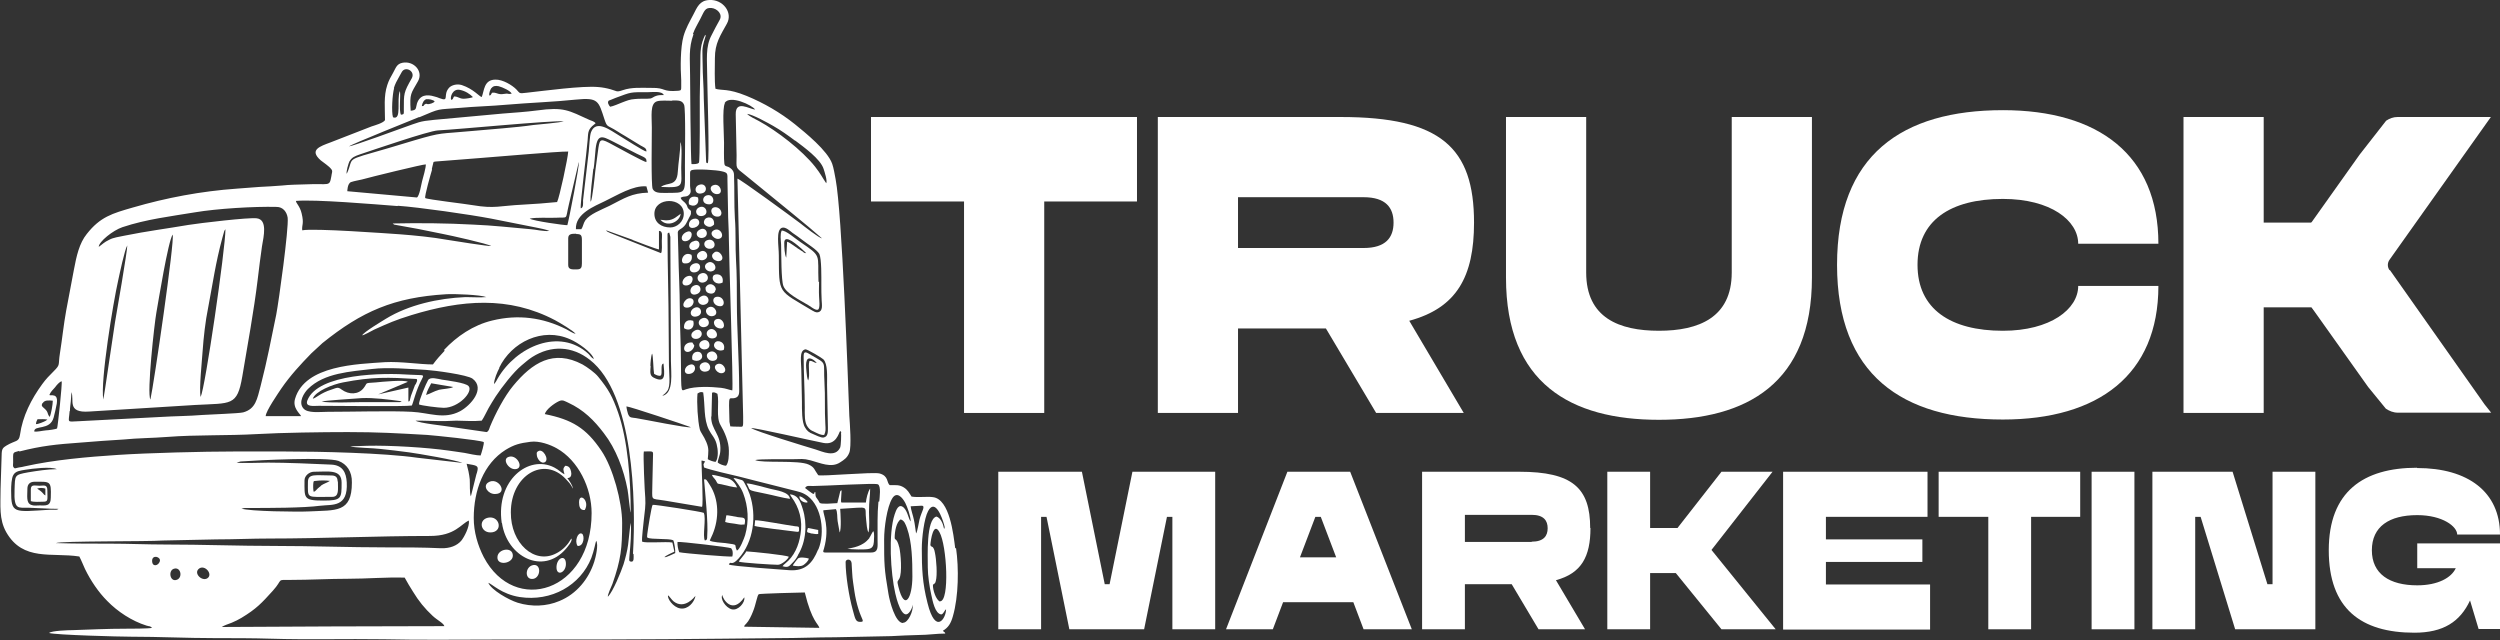 <?xml version="1.0" encoding="UTF-8"?>
<svg id="Layer_1" data-name="Layer 1" xmlns="http://www.w3.org/2000/svg" viewBox="0 0 87.6 22.43">
  <rect x="0" y="0" width="87.6" height="22.43" fill="#333333" stroke="none"/>
  <defs>
    <style>
      .cls-1 {
        fill: #fff;
      }
    </style>
  </defs>
  <g>
    <path class="cls-1" d="M33.47,19.21c-.06-.47-.19-1.72-.78-1.79-.2-.03-.51.02-.75-.02-.09-.14-.13-.23-.27-.32-.16-.1-.28-.08-.49-.08-.12-.08-.03-.32-.36-.41-.22-.06-2.06.11-2.15.06-.14-.19-.12-.27-.33-.37-.35-.17-1.65-.04-1.88-.16.14-.04,1.11-.03,1.33-.03.27,0,.35-.03.61.04.34.09.73.28,1.04.07.14-.09.25-.16.32-.34.08-.2.02-1.02,0-1.29-.05-1.33-.25-7.07-.48-8.29-.03-.16-.07-.4-.12-.54-.16-.46-.94-1.09-1.31-1.39-.5-.4-1.08-.74-1.69-.99-.66-.27-.87-.18-1.09-.25-.04-.26-.02-.8-.02-1.07,0-.53.19-.79.42-1.21.22-.39-.14-.86-.62-.83-.34.02-.42.25-.56.52-.12.23-.26.47-.34.75-.11.39-.11,1.1-.08,1.54,0,.09,0,.15,0,.23,0,.11,0,.13-.1.14-.59.05-.42-.11-.94-.1-.36,0-.69-.03-1.01.08-.23.08-.2.03-.42-.03-.14-.04-.3-.07-.44-.08-.56-.05-1.87.13-2.51.2-.27.03-.22.03-.36-.12-.14-.14-.47-.35-.74-.34-.4.01-.38.39-.47.61-.08-.01-.28-.28-.7-.42-.17-.05-.35,0-.44.09-.24.26.03.51-.34.37-.07-.03-.1-.04-.18-.06-.26-.08-.51-.06-.61.25-.05.17,0,.23-.22.25-.04-.62.01-.59.26-1.04.19-.35-.16-.72-.55-.64-.2.04-.23.18-.32.34-.08.14-.16.28-.21.44-.13.39-.08.8-.08,1.23-.06.1-.35.18-.47.22l-1.44.56c-.37.14-.76.26-.34.63.11.09.29.2.37.31.06.07.01.14,0,.25-.07.38-.06.24-.91.28-.27.01-.55.01-.81.04-.27.02-.54.04-.8.05-.26.02-.52.04-.79.06-1.26.09-2.47.32-3.64.66-.73.21-1.15.33-1.62.93-.26.32-.36.77-.45,1.25-.09.48-.18.94-.27,1.43-.09.49-.14,1-.22,1.5-.07.43.03.38-.22.63-.15.15-.27.27-.4.45-.38.52-.69,1.12-.78,1.78-.04.26-.15.18-.47.37-.11.07-.16.1-.17.27l-.04,1.25c0,.59-.06,1.06.2,1.52.59,1.03,1.6.7,2.56.85.07.13.13.29.2.44.2.41.47.81.78,1.12.36.37.86.7,1.37.86.12.04.11,0,.2.08-.11.03-.77.03-.93.03-.63,0-1.23.03-1.85.05-.15,0-.75.02-.83.1.23.07,2.48.13,2.87.13.98,0,1.96.05,2.94.05.64,0,1.31,0,1.96.02,1.31.04,2.64,0,3.96.02,1.3.03,2.64.01,3.96.01,2.65,0,5.28,0,7.92-.03.66,0,1.32-.02,1.98-.02.65,0,1.3-.03,1.96-.03l1.96-.04c.31-.02.65-.03.96-.04.32,0,.63-.05.93-.05,0-.06-.05-.04-.08-.1.19-.11.28-.26.35-.51.2-.69.21-1.69.11-2.38ZM29.45,15.11l.02.03s0,.02,0,.02c-.02-.11.03.06,0,0,0,0,0,0,0,.01.01.06,0,.43-.03.51-.17.37-.63.14-.86.07-.37-.11-2.11-.64-2.26-.75.12-.02,2.11.44,2.53.52.46.09.54-.36.59-.42ZM28.79,10.51c.01.18.05.39-.12.43-.09.02-.15-.03-.21-.06-1.21-.73-1.16-.55-1.17-1.93,0-.33-.11-.89.11-.97.13-.04.29.12.37.18.11.08.21.14.32.23.2.16.53.35.62.51.08.17.07.82.07,1.07,0,.18,0,.35.01.53ZM28.98,13.49l.03,1.49c0,.15.01.32-.15.35-.09.02-.29-.09-.37-.12-.14-.05-.22-.12-.28-.23-.12-.18-.11-.65-.11-.9,0-.34-.02-.67-.02-1,0-.41-.09-.79.14-.84.06-.01.58.3.63.35.16.16.13.61.13.89ZM27.87,4.93c.29.22.88.64.99.99.03.09.14.43.09.5-.15-.22-.18-.31-.39-.58-.46-.58-1.33-1.25-1.97-1.6-.11-.06-.35-.17-.41-.25.2.02.75.33.91.42.28.16.53.34.77.52ZM25.39,3.61c.18-.3.98.08,1.07.23-.21-.02-.69-.35-.68.17l.03,1.43c0,.5-.06.4.3.69.18.15.36.29.54.44.58.48,1.67,1.35,2.15,1.78-.09,0-.65-.44-.75-.52-.33-.25-2.12-1.56-2.21-1.57l.2,8.33c0,.43.02.36-.19.36-.08,0-.18,0-.26-.01l-.03-.16c-.03-1.07-.03-.76.21-.84.16-.05.13-.23.13-.37,0-.89-.08-2.05-.08-2.96,0-.49,0-1.01-.03-1.49-.03-.49,0-.99-.04-1.47-.03-.5-.01-1-.03-1.51,0-.13-.06-.2-.13-.25-.11-.09-.2-.03-.21-.17-.02-.16-.01-.55-.01-.72,0-.29-.07-1.21.03-1.38ZM24.93,14.6l.02-.84c.07-.03.12,0,.19.04.07.33-.06.82.11,1.1.13.22.29.57.29.89,0,.15,0,.42-.1.53-.08,0-.23-.06-.29-.11,0-.11.08-.24.09-.41.04-.59-.33-.73-.32-1.21ZM24.75,15.49c-.09-.22-.2-.33-.23-.45-.07-.29-.11-.93-.08-1.25.07-.04.1-.07.2-.04.07.46.01.93.2,1.31.09.18.21.27.27.5.05.19.07.47-.03.62-.06.01-.22-.05-.28-.09.02-.26.05-.36-.05-.6ZM24.28,1.19c.07-.2.17-.35.26-.53.14-.27.16-.4.39-.38.2.02.41.22.28.43-.1.17-.18.34-.27.51-.23.42-.16.88-.16,1.41,0,.37.09,2.97.02,3.09-.07-.02-.05-.01-.06-.11l-.08-2.17c0-.4-.04-.8-.04-1.19,0-.46-.05-.49.09-.94.01-.04.03-.06,0-.09-.17.35-.17.56-.17,1.02,0,.38-.02.78-.02,1.15,0,.26.01,2.25-.03,2.31-.05.06-.18.05-.26.05-.03-.15-.05-2.92-.05-3.13,0-.55-.06-.92.12-1.42ZM24.16,6.81c.08-.1.02-.18.02-.3,0-.12,0-.28,0-.4,0-.1,0-.12.06-.15.16-.05.89,0,1.04.04.23.05.21.08.21.31,0,.36.02.69.02,1.04,0,.35.03.69.03,1.04,0,.53.16,5.15.12,5.29-.12-.02-.22-.07-.39-.09-.35-.04-.91-.06-1.23.05-.18.06-.17.18-.18-.95,0-.65-.04-1.25-.04-1.89,0-.63-.04-1.29-.05-1.91l-.02-.75c.01-.13.2-.09.33-.38.12-.26.14-.2.13-.37-.17-.14-.09-.12-.17-.24-.06-.09-.16-.12-.19-.22.12-.08.21,0,.31-.12ZM15.58,12.29c-.15.16-.27.29-.41.48-.46,0-1.13-.11-1.68-.08-.96.07-2.8.1-3.15,1.28-.1.33.18.53.21.61h-.03s-.01,0-.02,0c0,0-.01,0-.02,0,0,0-.05,0-.07,0h-1.1c0-.17.45-.82.55-.97.31-.45.67-.84,1.05-1.23l.39-.36c1.38-1.11,2.5-1.6,4.33-1.71.28-.02,1.22.02,1.41.1-.24.02-.48,0-.73,0-.95.04-1.99.27-2.79.76-.11.07-.77.46-.83.58.08-.01.32-.15.42-.2.51-.23.73-.33,1.31-.51,1.74-.53,3.4-.68,5.03.18.15.08.66.38.72.48-.11-.03-.21-.1-.32-.16-.83-.42-1.7-.53-2.6-.31-.67.16-1.25.56-1.69,1.03ZM16.12,14.41c-.57.3-1.08.05-1.69.02-.73-.04-2.09,0-2.94,0-.29,0-.71.06-.86-.12-.19-.22.03-.55.16-.68.57-.57,1.51-.61,2.24-.7.58-.07,1.31,0,1.89.03.31.02,1.45.17,1.64.31.46.35-.07.94-.44,1.14ZM15.13,5.93c.01-.06.03-.12.04-.17.03-.11,0-.08.09-.1l1.53-.12c.44-.03,2.8-.24,3.12-.23-.01.23-.31,1.62-.39,1.77-.39.04-.81.07-1.19.09-.83.04-.99.15-1.76.02-.21-.04-1.6-.2-1.67-.25-.03-.07.19-.83.24-1ZM14.79,6.35c-.03.12-.09.51-.18.57l-2.44-.22s0-.27.13-.32c.12-.04.25-.06.38-.09.32-.09,2.16-.54,2.24-.53.01.1-.1.48-.13.59ZM19.47,7.63c.46-.03.33.1.46-.45l.35-1.5c.04.06-.35,2.05-.4,2.21-.07.01-1.22-.15-1.32-.23.25-.05.64-.02.91-.03ZM20.19,8.2c.17,0,.2.04.2.22v.81c0,.15-.03.21-.18.21-.14,0-.3.02-.3-.15v-.94c0-.16.13-.16.28-.16ZM17.49,12.89c.43-.9,1.52-1.44,2.49-1,.26.11.76.45.83.69-.1-.05-.12-.11-.19-.18-1.01-.93-2.53-.26-3.18.86-.05.09-.06.12-.13.2,0-.17.12-.44.19-.57ZM20.51,7.72c-.07.1-.08.23-.14.31h-.19c-.03-.55.67-.81,1.01-.98.44-.21.99-.56,1.46-.52l.06.22c-.58.02-.82.19-1.35.46-.31.15-.69.29-.85.51ZM20.8,5.92c.03-.19.04-.4.06-.59.05-.68.24-.56.62-.37l.84.43c.26.13.35.13.33.29-.08,0-.98-.5-1.17-.6-.42-.23-.46-.23-.51.09l-.11.82c-.02.19-.1.98-.16,1.08-.04-.08.07-.99.09-1.16ZM22.17,8.41c.15.06.83.32.92.33v-.65c.15,0,.1.2.1.35,0,.08.02.4-.03.43l-1.64-.65c-.06-.03-.27-.09-.28-.15l.92.33ZM22.79,12.83c0-.09.02-.37.06-.44.04.08.04.56.07.71.05.03.16.09.23.06.08-.06-.03-.41.1-.42.03.35.1.72-.35.49-.15-.08-.11-.22-.1-.41ZM23.3,13.79s.06-.06.08-.09c.13-.17.06-.63.06-.89,0-.45-.01-.83-.01-1.28,0-1.09-.04-2.17-.04-3.28,0-.09,0-.08.06-.1t.04.15c0,.06,0,.13,0,.19l.02,4.17c0,.4.11,1.12-.3,1.21.04-.05.04-.03.09-.08ZM23.49,7.97c-.32,0-.56-.17-.56-.48,0-.59,1.03-.6,1.03,0,0,.29-.25.48-.47.48ZM23.56,3.52c.21,0,.34-.01.41.15.06.12.03,1.86.03,2.14,0,1.02.08.94-.7.95-.2,0-.36,0-.43-.14-.06-.12-.03-1.88-.03-2.15,0-.4-.07-.84.18-.92.12-.04.39-.02.53-.02ZM21.32,3.53s.21-.08.25-.1c.57-.21.49-.2,1.14-.2.16,0,.48-.05.55.1-.09,0-.19,0-.27.03-.09.03-.12.07-.19.09-.1.02-.42,0-.55.02-.18.01-.29.06-.45.12-.1.04-.33.14-.42.15-.05-.05-.11-.16-.05-.21ZM17.22,3.09c.06-.08.14-.09.25-.07.15.04.41.16.46.26-.12.03-.09,0-.18,0-.05,0-.11.02-.17.02-.18,0-.18-.07-.34-.05-.05.08-.03.08-.09.1-.03-.07.03-.21.07-.27ZM16.12,3.15c.19.04.34.14.45.25-.03.03-.25.06-.32.06-.16,0-.19-.08-.34-.08-.05.07-.02.1-.1.12-.05-.09.05-.41.31-.35ZM14.95,3.48c.07-.02.23.02.28.07-.03.07-.2.1-.23.1-.07,0-.04-.04-.12.01-.08.06.03.04-.1.06.02-.12.07-.22.17-.25ZM13.8,3.09c.04-.14.11-.27.18-.39.03-.05.06-.11.1-.18.13-.22.48-.02.35.22-.29.51-.28.53-.28,1.11,0,.13.02.16-.1.17-.08-.13,0-.72-.04-.83-.12.31.08,1.04-.24.92-.06-.19-.02-.82.04-1.02ZM14.69,4.11c.78-.33.58-.26,1.42-.33.54-.05,1.08-.06,1.63-.11.81-.07,1.69-.1,2.44-.18.79-.08.79.05,1,.69.1.3.09.19.45.42.09.06.18.11.28.17l.54.33c.1.06.21.08.2.21-.08,0-.8-.47-.97-.57-.26-.15-.79-.58-.97-.11-.05.13-.06.51-.08.68l-.2,1.71c0,.1.02.26-.08.28-.03-.13.21-1.98.24-2.38.02-.23,0-.35.16-.5l.12-.1c-.04-.06-.14-.09-.22-.12-.73-.33-.88-.46-1.83-.33-.38.05-.82.08-1.21.11l-2.4.22c-.53.05-.55.09-1.04.26-.16.06-1.81.66-1.94.67.04-.06,2.39-1,2.46-1.03ZM12.25,5.65c.08-.14.19-.18.36-.24.45-.15,2.4-.82,2.73-.84.76-.04,3.95-.35,4.41-.32-.11.05-.91.11-1.06.13-.61.09-1.52.15-2.15.21-1.16.11-1.01.03-2.03.33-.3.09-.6.18-.9.27-1.63.47-1.17.29-1.46.9-.03-.06.06-.37.1-.45ZM13.94,7.21c.73.05,2.54.31,3.27.45l1.56.31c.15.03.36.07.48.12-.17.03-.49-.05-.67-.06-.69-.06-1.28-.13-2-.16-.92-.05-1.88-.06-2.82-.04.02.02,0,0,.05.04l.83.15c.3.06.59.12.89.18.26.05,1.56.34,1.68.42-.07.02-1.37-.19-1.56-.22-.5-.09-1.11-.15-1.63-.19-.44-.03-3.02-.22-3.43-.14-.02-.2.07-.22-.02-.59-.06-.26-.2-.36-.2-.44.67-.06,2.78.12,3.56.18ZM2.45,14.41c0-.12.02-.23.03-.34l.02-.27s0-.01,0-.02c0,0,0,0,0-.02,0,0,0-.01,0-.02.12.26-.18.74.63.68l3.71-.23c1.27-.07,1.47.05,1.65-1,.18-1.07.41-2.32.54-3.4.05-.39.09-.77.15-1.16.06-.35.2-.93-.18-.98-.27-.04-2.02.17-2.39.23-.76.13-1.47.22-2.26.38-.18.04-.37.06-.52.14-.19.09-.24.16-.37.25,0-.18.5-.58.83-.69.84-.28,1.7-.38,2.54-.52.77-.13,2.07-.21,2.86-.19.23,0,.36.18.39.38.04.39-.31,2.92-.4,3.39-.2.96-.3,1.53-.55,2.51-.12.45-.17.8-.61.92-.16.04-1.15.07-1.42.09-.49.04-.98.04-1.46.07l-2.89.15c-.43.02-.34.06-.31-.36ZM4.14,9.83c.05-.23.23-1.09.32-1.23.01.16-.39,2.46-.43,2.69-.05.29-.39,2.67-.41,2.71-.11-.65.35-3.42.52-4.17ZM5.48,10.95c.07-.39.41-2.5.57-2.73.08.19-.66,5.26-.78,5.78-.13-.22.14-2.67.21-3.05ZM7.1,12.3c.03-.45.1-1.07.19-1.5.17-.89.26-1.57.5-2.46l.07-.25s.02-.03.02-.03c0,0,0,0,.01-.01,0,0,0-.01.01-.02,0,.69-.71,5.57-.87,5.88-.06-.28.05-1.29.07-1.61ZM1.5,14.12c.07-.11.21-.09.35-.08,0,.13-.06.48-.11.57-.11-.14-.02-.16-.21-.32-.06-.05-.09-.08-.04-.17ZM1.32,14.69c.16,0,.18-.01.34.01l-.05.04c-.07.04-.28.13-.35.12,0-.06.03-.13.06-.18ZM1.88,14.63c.04-.15.08-.33.11-.49.01-.1.02-.19-.04-.25-.03-.03-.06-.03-.11-.04-.02,0-.03,0-.06,0-.04,0-.02,0-.05-.01.04-.11.13-.19.2-.27.05-.07.15-.19.23-.21.03.05-.14,1.63-.16,1.65-.02.03-.33.07-.39.07-.12.01-.31.06-.41.04-.01-.24.55-.02.68-.49ZM.68,15.82c.78-.2,1.29-.25,2.12-.31.26-.02.51-.04.77-.06.25-.02.51-.03.76-.05.5-.05,1.02-.05,1.53-.09,1.03-.08,2.11-.04,3.15-.1.87-.05,2.27-.07,3.17-.07,1.07,0,1.73.04,2.79.1.26.02,1.85.18,1.98.25.02.06-.08.39-.11.47-.14,0-.41-.06-.56-.09-.18-.03-.36-.05-.55-.08-.76-.11-2.07-.19-2.86-.17-.18,0-.41.02-.6.02.13.05.84.06,1.05.09.35.04.67.07,1.01.12.3.04,1.66.27,1.87.37l-1.57-.18c-1.18-.17-3.42-.22-4.65-.22h-1.77c-1.08,0-3.02.05-4.08.12-1.06.07-2.23.17-3.26.4-.07.02-.14.03-.21.04-.14.03-.14.05-.18,0-.04-.04-.02-.1-.02-.18,0-.38-.03-.33.21-.4ZM11.24,17.72c.4-.05.96.07.91-.82-.02-.34-.14-.6-.54-.62-.64-.03-1.58-.07-2.21-.07-.22,0-.98.03-1.11,0l.14-.04c.68-.05,3.05-.16,3.43-.02.29.11.48.37.47.76,0,1.07-.56.96-1.5,1.01-.38.02-2.1,0-2.37-.1l.12-.02s.1,0,.15,0c.68,0,1.9,0,2.5-.08ZM10.67,16.83c0-.16.17-.3.33-.3.5,0,.97-.1.97.38,0,.56,0,.63-.65.63-.7,0-.65-.09-.65-.71ZM.39,17.19c0-.16.01-.44.08-.55.08-.14.25-.15.42-.18.24-.04.9-.12,1.1-.02-.31,0-.7.06-1,.11-.5.09-.46.1-.48.62-.03.72.14.61.48.62.35.01.7.04,1.06.04-.03.02,0,.01-.07.03h-.22c-1.29.08-1.37.15-1.37-.67ZM1.78,17.43c0,.32-.18.28-.4.28-.11,0-.19.02-.29-.02-.18-.07-.13-.31-.13-.57,0-.15.09-.24.25-.24.55,0,.59-.04.57.54ZM5.6,19.67c-.05.16-.27.21-.27-.02s.32-.14.27.02ZM6.21,20.31c-.25.11-.33-.31-.12-.38.24-.08.32.29.12.38ZM7.27,20.26c-.19.13-.51-.18-.29-.34.2-.14.49.2.29.34ZM11.66,21.95l-3.89.02c.09-.06.22-.1.35-.15.12-.05.24-.11.34-.17.53-.32.71-.52,1.1-.95.38-.42.1-.38.64-.38.66,0,1.33-.04,2-.04.66,0,1.33-.06,1.98-.04.09.17.19.33.29.49.2.33.41.59.69.85.16.15.39.26.41.36-1.31,0-2.59.01-3.9.01ZM16.16,18.95c-.15.17-.39.27-.71.26-.63-.03-1.29-.03-1.92-.03-1.29,0-2.58-.05-3.87-.05s-2.57-.05-3.85-.05c-.65,0-1.29-.03-1.94-.03-.65,0-1.27,0-1.91-.02.16-.08,3.23-.05,3.74-.09l1.88-.04c.63,0,1.24-.03,1.87-.03,1.82,0,3.78-.09,5.62-.09.88,0,1.09-.43,1.36-.54.03.22-.17.59-.27.71ZM16.46,16.8c-.02-.19-.06-.37-.11-.55.34.06.42.06.38.24-.01.05-.02.08-.04.14l-.19.76c-.05-.08-.03-.46-.04-.59ZM16.6,18.15c0-.96.34-1.9,1.12-2.39.3-.18.48-.23.87-.28.31-.04.69.1.92.23.75.42,1.22,1.38,1.22,2.27,0,2.76-2.7,3.59-3.78,1.54-.21-.41-.35-.88-.35-1.37ZM20.82,19.69c-.19.59-.61,1.12-1.22,1.37-.45.19-.97.21-1.46.06-.32-.1-.93-.45-1.03-.7.14.05.47.4,1.1.5,1.11.17,2.13-.41,2.51-1.37.1-.26.15-.57.17-.6.09.13-.02.59-.07.74ZM22.2,19.42c0,.1.03.28-.09.26-.09-.02-.06-.05-.05-.25.03-.33.07-.77.04-1.11-.02.04-.07.63-.09.76-.03.23-.1.49-.16.69-.09.27-.37.96-.55,1.14-.02-.05.12-.36.16-.45.3-.86.34-1.25.34-2.14,0-.73-.32-1.93-.73-2.53-.53-.79-1.03-1.09-1.98-1.28.04-.16.32-.37.49-.45.14-.07.21,0,.33.05.54.25.91.62,1.25,1.07.42.54.7,1.28.83,1.98.03.15.08.75.11.8,0-1.14-.1-2.52-.44-3.5-.2-.57-.34-.82-.7-1.26-.11-.14-.39-.34-.55-.43-1.02-.54-1.76-.06-2.43.75-.3.36-.62.97-.81,1.43-.03.08-.04.16-.12.19,0,0-1.11-.16-1.24-.18-.23-.04-1.12-.13-1.25-.22h.2c.68.01.59.03,1.23,0,.22,0,.6.03.89,0,.09-.13.16-.3.24-.44.08-.14.16-.27.25-.41.21-.32.62-.85.91-1.09.14-.11.2-.18.37-.29.66-.42,1.4-.39,2.02.1,1.53,1.19,1.62,4.93,1.51,6.79ZM22.01,14.52c-.02-.06-.06-.22-.06-.28.11,0,2.02.64,2.26.73-.12.04-1.61-.27-1.93-.32-.12-.02-.22,0-.26-.12ZM23.84,21.32c-.26-.04-.47-.36-.43-.46.07.06.11.14.19.21.39.31.75-.17.75-.17,0,0,0,0,.02-.01-.05.22-.26.47-.53.43ZM23.74,18.99c.08-.02,1.8.18,1.88.22l.04.07c.02.06.02.16,0,.22-.12.02-1.68-.11-1.86-.15-.04-.1-.07-.25-.06-.37ZM25.64,21.35c-.22-.06-.41-.37-.33-.5.01.13.35.7.77.08.04.18-.22.48-.44.42ZM26.08,21.97c-.01-.06.03-.07.07-.12.09-.09.18-.28.23-.41.11-.26.15-.59.21-.62.04-.02,1.45-.06,1.61-.06.25,1.03.48,1.1.51,1.24l-2.63-.04ZM28.66,19.27c-.18.44-.43.75-1,.71-.25-.02-2.05-.14-2.12-.2.07-.16.07.09.34-.21.53-.59.64-1.5.39-2.25-.05-.14-.11-.27-.18-.39-.05-.09-.05-.1-.17-.13-.07-.02-.16-.05-.22-.05.12.16.25.3.34.53.18.47.21.98.07,1.47-.03.1-.19.52-.29.54-.12-.23.1-.19-.4-.26-.1-.01-.48-.03-.55-.09.03-.08.07-.14.1-.22.23-.55.23-1.22-.1-1.73-.11-.17-.12-.21-.2-.19.04.5.15,1.52.11,1.99,0,.09,0,.13-.08.15-.09-.15.05-.78-.04-.97-.07-.04-1.74-.3-1.79-.28-.04.03-.17.86-.19,1.03-.01.1-.01.1.01.12.12.07.75.02.9.09.04.07.08.36.07.45-.08.03-.33.17-.38.14.08-.07.25-.14.35-.19l-.07-.32c-.23-.04-.9.03-1.06-.03-.02-.13.05-.62.06-.77.03-.26.07-.51.05-.77-.02-.19-.08-1.53-.05-1.62.38-.01.32-.02.32.21l-.02.87c0,.69-.1.55.43.64l1.31.22c.05-.12-.02-1.37-.02-1.62.06,0,.08.02.13.03,0,0-.04.05-.04.06-.03.06-.02.03,0,.15.19.08.97.26,1.23.32.41.11.8.2,1.22.31.21.06.42.1.63.16.24.06.37.08.55.21.5.38.61,1.29.38,1.86ZM30.13,21.79c-.16,0-.17-.14-.25-.42-.13-.47-.25-1.2-.25-1.68,0-.1.19-.13.21.04.01.11.01.24.02.34.01.23.05.44.08.66.03.2.08.42.14.61.12.39.24.45.06.45ZM30.78,17.58c-.02.23-.03.44-.03.66,0,.23,0,.45,0,.68,0,.24.04.44-.23.44h-1.6c-.1,0-.08-.04-.05-.13.22-.78-.04-1.22-.02-1.35l.44-.04c.06.1.04.3.06.42l.07.39s0,.01,0,.01c.07-.11.03-.69.02-.83,1.1-.06.84-.14.91.39.02.15.02.32.08.44.05-.18.02-.53.02-.72,0-.42.04-.55.04-.82-.08.1-.14.37-.15.49h-.85s-.01.01-.02-.04c0-.03,0-.03,0-.06l.02-.33c-.06.03-.04,0-.09.21-.02.08-.04.16-.06.24l-.36.02c-.33,0-.23-.02-.33-.15-.09-.12-.07-.1-.08-.26-.09.03.02.02-.07.07-.02,0-.27-.19-.29-.21.06-.1.13-.07.27-.07.38,0,2.18-.11,2.28-.06.12.06.06.46.05.6ZM31.64,21.83c-.27,0-.47-.77-.51-1.03-.15-.87-.15-1.06-.15-1.9,0-.42.1-1.13.28-1.43.16-.27.36-.04.46.15.07.14.19.46.19.65-.08-.09-.1-.34-.24-.48-.18-.17-.27.08-.32.23-.23.69-.14,2.07.02,2.77.03.14.23.96.48.68.06-.06.12-.18.13-.28.03.22-.16.63-.33.63ZM31.51,19.18c-.09-.37-.16-.22-.16-.35,0-.21.06-.54.21-.63.13.04.17.17.22.3.18.5.19,1.16.19,1.7,0,.74-.27,1.25-.49.36-.06-.23-.02-.18.03-.28.11-.2.05-.9,0-1.11ZM32.1,18.7c-.03-.18-.04-.33-.08-.5-.02-.11-.11-.37-.11-.46l.38-.02c.16,0,0,.2-.07.48-.03.12-.07.42-.12.49ZM32.5,21.13c-.18-.7-.2-1.21-.2-1.91,0-.37.08-1.05.22-1.31.25-.47.5.25.56.47,0,.02.02.06.02.08,0,.06,0,.04-.02.07-.03-.17-.12-.39-.27-.43-.36.11-.3,1.37-.3,1.78,0,.29.06.68.12.95.05.23.13.67.35.7.08-.01.11-.14.17-.18,0,.32-.37.91-.65-.22ZM32.94,21.08c-.14-.05-.26-.41-.25-.59.06-.05.08-.04.1-.13.06-.21.02-.76-.03-.99,0-.03-.03-.13-.05-.16-.05-.09-.07-.02-.11-.11.01-.18.11-.84.32-.45.26.46.36,2.42.02,2.42Z"/>
    <path class="cls-1" d="M14.38,13.13c-.93-.07-3.24-.05-3.61.9-.09.24.22.19.4.19.5,0,3.07.03,3.26-.01.05-.09.14-.53.36-.94.09-.17.02-.11-.41-.14ZM14.01,14.09s-.03,0-.07,0h-1.25c-.34,0-1.14.04-1.42-.02.05-.03,1.25-.11,1.4-.12.44-.02.94.05,1.4.11-.04.03.04,0-.06.03ZM14.55,13.47l-.15.4c-.06.23-.03.17-.09.2v-.49s-1.06.24-1.06.24l1.04-.44c-.11-.08-.93,0-1.12.02-.43.03-.27,0-.43.2-.18.23-.51.24-.77.05-.13-.1-.17-.06-.35,0-.39.12-.56.31-.66.32.09-.26.69-.5,1.06-.57,1.03-.2,1.59-.18,2.58-.12.04.06,0,.1-.04.2Z"/>
    <path class="cls-1" d="M28.68,9.87c-.04-.98.14-.86-.65-1.4-.18-.12-.49-.4-.64-.39-.06.13-.03.31-.02.49.01.35,0,1.24.08,1.45.1.26.55.48.87.67.07.04.26.2.34.16.09-.04.04-.37.04-.47-.01-.17,0-.33,0-.5ZM28.15,8.83s-.05-.03-.08-.05c-.13-.07-.39-.29-.49-.31l-.03.56c-.06-.11-.07-.38-.07-.52,0-.36.51.13.6.2l.17.16c-.06,0-.04,0-.1-.03Z"/>
    <path class="cls-1" d="M28.89,13.42c-.05-.79.12-.64-.47-.98-.11-.06-.26-.19-.26.03,0,.62.04,1.21.04,1.81,0,.24-.02.53.11.69.08.1.11.11.24.17.11.05.21.11.33.1.06-.13.05-.19.04-.38-.03-.49,0-.99-.03-1.43ZM28.36,12.67c-.05.13.03.49-.04.66-.04-.05-.05-.22-.06-.3-.01-.14-.08-.57.19-.45.09.04.16.13.17.14-.11-.01-.19-.11-.27-.06Z"/>
    <path class="cls-1" d="M17.59,18.33c.17,1.17,1.43,1.84,2.24.9.04-.05.25-.28.19-.36-.13.22-.28.39-.53.52-.76.4-1.6-.35-1.59-1.44,0-1.29,1.16-1.99,1.93-1.16.07.08.21.21.23.33.02-.06-.03-.13-.06-.19-.04-.07-.08-.12-.12-.18,0,0,.01,0,.02,0,0,0,.16,0,.11-.23-.03-.12-.07-.19-.2-.2-.11.11-.06.16-.03.3-.11-.05-.2-.16-.36-.24-.9-.46-2.05.45-1.84,1.94Z"/>
    <path class="cls-1" d="M15.48,13.3c-.14-.02-.4-.11-.48.02-.07.12-.32.7-.32.85.07.04.7.12.87.12.52,0,1.04-.56.87-.76-.1-.12-.76-.2-.95-.23ZM15.38,13.66c-.18.05-.31.14-.45.18.03-.14.12-.29.18-.41l.77.13c-.08.06-.39.07-.51.1Z"/>
    <path class="cls-1" d="M11.83,16.87c0-.15-.07-.21-.22-.21-.54,0-.82-.08-.82.23,0,.6-.08.52.85.52.25,0,.2-.26.2-.54ZM11.25,17.02c-.19.14-.18.2-.26.21-.02-.07-.02-.24-.01-.31.01-.08.02-.06.09-.07.14-.02.35-.02.49,0-.08.06-.21.09-.32.17Z"/>
    <path class="cls-1" d="M27.64,19.51c-.08-.06-1.29-.18-1.49-.19-.06.12-.23.28-.26.36.07.04,1.2.11,1.37.11.12,0,.34-.18.38-.28Z"/>
    <path class="cls-1" d="M27.96,19.45c.29-.47.33-1.1.17-1.61-.1-.33-.19-.49-.45-.52.03.05.01.04.05.09.28.38.4.82.32,1.31-.06.4-.22.77-.53,1.02-.05.04-.07.06-.1.1.2.06.23,0,.33-.1.1-.1.14-.15.21-.28Z"/>
    <path class="cls-1" d="M26.46,18.23l-.02.2c.17.05,1.13.16,1.45.2.08.01.12.02.11-.1,0-.09-.03-.08-.14-.09-.3-.04-1.25-.22-1.4-.21Z"/>
    <path class="cls-1" d="M27.68,17.48c-.02-.25-.49-.3-.68-.35-.16-.04-.72-.2-.84-.19.17.27-.06.21.67.36.26.05.6.15.85.18Z"/>
    <path class="cls-1" d="M1.08,17.15v.41c.13.04.29.02.43.02.19,0,.15-.06.15-.39,0-.23-.12-.17-.28-.17s-.3-.06-.3.13ZM1.59,17.11v.25c-.06-.03-.03-.02-.08-.07-.07-.08-.12-.11-.21-.17.09-.03.19-.03.29,0Z"/>
    <path class="cls-1" d="M17.1,18.14c-.37.08-.25.58.16.51.37-.07.23-.59-.16-.51Z"/>
    <path class="cls-1" d="M23.87,5.87c0-.21.04-.77-.03-.89,0,.34-.07.7-.09,1.04-.03.54-.37.35-.59.53.84.04.71-.03.71-.68Z"/>
    <path class="cls-1" d="M17.34,17.31c.5,0,.11-.64-.24-.4-.19.13,0,.4.24.4Z"/>
    <path class="cls-1" d="M17.43,19.52c-.02.32.54.23.54-.05,0-.33-.53-.24-.54.05Z"/>
    <path class="cls-1" d="M30.46,18.86c-.05.06-.13.14-.2.18-.12.08-.27.13-.42.16l-.14.03s-.01,0-.02,0c.12.02.66.04.78,0,.11-.03.15-.11.16-.24,0-.11.03-.3-.02-.38-.05.06-.09.17-.14.24Z"/>
    <path class="cls-1" d="M24.95,16.63c0,.07.08.12.13.2.08.13.02.11.2.14.13.03.43.11.55.11-.06-.14-.17-.28-.34-.32-.13-.03-.43-.12-.54-.12Z"/>
    <path class="cls-1" d="M18.68,19.8c-.3.06-.3.55.02.48.25-.06.27-.53-.02-.48Z"/>
    <path class="cls-1" d="M25.45,18.06l-.04.23c.12.04.2.04.33.06.09.01.21.05.3.03h.05c.06-.28-.04-.23-.24-.26-.08-.01-.36-.08-.41-.06Z"/>
    <path class="cls-1" d="M18.11,16.43c.24-.07-.01-.52-.29-.42-.25.08.03.5.29.42Z"/>
    <path class="cls-1" d="M19.5,19.85c-.02.36.33.23.33-.09,0-.34-.31-.23-.33.09Z"/>
    <path class="cls-1" d="M27.96,19.57s-.17.2-.18.25c.13.02.27.04.37-.02.06-.04.18-.14.19-.23-.1-.03-.32-.06-.38,0Z"/>
    <path class="cls-1" d="M19.1,16.19c.15-.1-.08-.49-.24-.38-.05.03-.06.04-.05.13,0,.12.15.34.29.25Z"/>
    <path class="cls-1" d="M24.57,9.58c-.23.08-.12.39.11.31.23-.08.11-.39-.11-.31Z"/>
    <path class="cls-1" d="M24.63,12.71c-.21.08-.11.38.15.3.2-.06.09-.39-.15-.3Z"/>
    <path class="cls-1" d="M25.07,7.26c-.23,0-.17.33.06.33h.02c.21,0,.15-.33-.09-.33Z"/>
    <path class="cls-1" d="M25.11,10.4c-.2.03-.13.33.13.33.21,0,.13-.37-.13-.33Z"/>
    <path class="cls-1" d="M24.49,7.27c-.19.1-.08.36.15.29.23-.07.08-.41-.15-.29Z"/>
    <path class="cls-1" d="M24.79,9.21c-.21.12,0,.38.2.28.19-.09,0-.4-.2-.28Z"/>
    <path class="cls-1" d="M24.85,12.34c-.19.1-.02.37.2.29.19-.07.03-.41-.2-.29Z"/>
    <path class="cls-1" d="M24.85,10.76c-.23.08-.07.38.15.31.21-.06.05-.38-.15-.31Z"/>
    <path class="cls-1" d="M24.5,7.77c-.04-.19-.36-.12-.36.1s.4.1.36-.1Z"/>
    <path class="cls-1" d="M24.44,11.08c.24-.08.1-.42-.13-.28-.19.12-.11.36.13.28Z"/>
    <path class="cls-1" d="M24.61,6.77c.22-.06.13-.39-.12-.29-.19.07-.15.37.12.29Z"/>
    <path class="cls-1" d="M24.43,10.3c.21-.09.11-.4-.12-.29-.19.09-.15.4.12.29Z"/>
    <path class="cls-1" d="M24.8,8.41c-.22.06-.12.36.13.3.2-.05.11-.37-.13-.3Z"/>
    <path class="cls-1" d="M25.03,8.06c-.24.11.02.37.19.3.19-.07.02-.4-.19-.3Z"/>
    <path class="cls-1" d="M24.76,12.23c.19-.07.09-.38-.13-.3-.24.09-.11.38.13.3Z"/>
    <path class="cls-1" d="M24.85,7.16c.23,0,.17-.36-.06-.32-.2.03-.22.32.06.32Z"/>
    <path class="cls-1" d="M24.58,10.38c-.25.12-.06.38.15.28.2-.09.06-.39-.15-.28Z"/>
    <path class="cls-1" d="M24.53,8.82c-.23.13-.05.37.15.28.21-.09.06-.4-.15-.28Z"/>
    <path class="cls-1" d="M25.08,10.16c.02-.17-.24-.31-.36-.08,0,.11.03.17.14.2.11.03.2-.02.21-.12Z"/>
    <path class="cls-1" d="M25.02,11.85c.23-.06.03-.41-.17-.3-.18.1-.06.36.17.3Z"/>
    <path class="cls-1" d="M24.24,11.8c.04.09.18.09.25.05.2-.11.07-.38-.14-.27-.07.04-.16.11-.11.23Z"/>
    <path class="cls-1" d="M24.08,10c.23-.04.26-.38.04-.33-.23.05-.3.37-.04.33Z"/>
    <path class="cls-1" d="M24.58,12.4c-.07-.14-.38-.09-.32.2.19.12.42-.02.32-.2Z"/>
    <path class="cls-1" d="M24.17,12.78c-.22.07-.24.36,0,.32.26-.04.23-.4,0-.32Z"/>
    <path class="cls-1" d="M25.05,12.01c-.11.14.09.34.31.25.09-.27-.22-.38-.31-.25Z"/>
    <path class="cls-1" d="M25.03,8.85c-.12.07-.08.17-.03.23.05.05.17.1.26.05.15-.08-.05-.4-.23-.29Z"/>
    <path class="cls-1" d="M24.68,7.72c-.05.11.03.18.1.21.12.05.18-.01.24-.06.03-.31-.28-.3-.34-.15Z"/>
    <path class="cls-1" d="M25.15,6.8c.21-.02.09-.37-.12-.32-.25.05-.09.35.12.32Z"/>
    <path class="cls-1" d="M24.73,11.45c.22-.08.07-.4-.14-.29-.21.1-.08.37.14.29Z"/>
    <path class="cls-1" d="M25.13,12.76c-.2.09.02.37.2.31.2-.07,0-.4-.2-.31Z"/>
    <path class="cls-1" d="M25.12,11.18c-.18.04-.12.33.14.33.21,0,.09-.39-.14-.33Z"/>
    <path class="cls-1" d="M24.37,9.54c.23-.05.21-.37-.03-.31-.24.06-.22.36.03.31Z"/>
    <path class="cls-1" d="M24.99,9.67c-.08.16.12.34.33.23.06-.33-.28-.33-.33-.23Z"/>
    <path class="cls-1" d="M24.28,8.46s-.06.02-.1.08c-.08.13.02.28.21.2.2-.08.14-.4-.1-.28Z"/>
    <path class="cls-1" d="M24.07,10.78c.25,0,.32-.32.11-.33-.19-.01-.36.33-.11.33Z"/>
    <path class="cls-1" d="M24,9.23h.04c.15,0,.24-.14.19-.3-.3-.16-.44.3-.24.3Z"/>
    <path class="cls-1" d="M24.08,8.44c.21-.07.21-.4,0-.32-.26.09-.25.4,0,.32Z"/>
    <path class="cls-1" d="M24.33,12.11l-.07-.11c-.28-.02-.32.21-.27.28.1.13.32,0,.34-.18Z"/>
    <path class="cls-1" d="M24.53,8.04c-.24.12-.07.37.14.28.19-.08.08-.39-.14-.28Z"/>
    <path class="cls-1" d="M24.46,6.92c-.18-.08-.37,0-.32.24.19.12.38,0,.32-.24Z"/>
    <path class="cls-1" d="M24.29,11.24c-.25-.08-.34.1-.32.26.2.13.39-.02.32-.26Z"/>
    <path class="cls-1" d="M20.49,17.87c.19-.32-.2-.64-.2-.27,0,.14.03.29.2.27Z"/>
    <path class="cls-1" d="M20.39,18.7c-.14-.07-.27.26-.15.43.23.02.25-.38.15-.43Z"/>
    <path class="cls-1" d="M23.36,7.72h-.04l-.18-.02c.24.28.68.08.71-.21-.12.08-.25.23-.49.23Z"/>
    <path class="cls-1" d="M28.4,18.69c.08,0,.19.04.27.02v-.14s-.36-.07-.36-.07c-.05.14-.05.16.09.18Z"/>
    <path class="cls-1" d="M28.29,17.61v-.04s-.16-.17-.28-.18c0,.15.15.23.28.22Z"/>
  </g>
  <path class="cls-1" d="M39.83,7.06h-3.24v7.41h-2.81v-7.41h-3.26v-2.96h9.32v2.96Z"/>
  <path class="cls-1" d="M51.65,7.8c0,1.9-.61,2.99-2.27,3.44l1.91,3.23h-3.07l-1.76-2.96h-3.08v2.96h-2.81V4.1h6.41c3.5,0,4.67,1.07,4.67,3.7ZM47.78,8.69c.78,0,1.05-.37,1.05-.89s-.27-.89-1.05-.89h-4.4v1.78h4.4Z"/>
  <path class="cls-1" d="M52.77,4.1h2.81v5.45c0,1.59,1.16,2.04,2.55,2.04s2.55-.46,2.55-2.04v-5.45h2.81v5.63c0,3.7-2.28,4.98-5.36,4.98s-5.36-1.27-5.36-4.98v-5.63Z"/>
  <path class="cls-1" d="M70.18,3.86c3.35,0,5.45,1.57,5.45,4.68h-2.81c0-.81-.96-1.57-2.64-1.57-1.84,0-2.99.76-2.99,2.31s1.16,2.31,2.99,2.31c1.67,0,2.64-.76,2.64-1.57h2.81c0,3.11-2.1,4.68-5.45,4.68-3.53,0-5.81-1.57-5.81-5.42s2.28-5.42,5.81-5.42Z"/>
  <g>
    <path class="cls-1" d="M37.91,16.53l.8,3.94h.17l.8-3.94h2.9v5.52h-1.5v-3.94h-.19l-.8,3.94h-2.62l-.8-3.94h-.19v3.94h-1.5v-5.52h2.9Z"/>
    <path class="cls-1" d="M47.31,16.53l2.16,5.52h-1.69l-.36-.95h-2.46l-.36.95h-1.64l2.15-5.52h2.2ZM46.82,19.53l-.54-1.42h-.19l-.54,1.42h1.26Z"/>
    <path class="cls-1" d="M55.73,18.5c0,1.01-.32,1.59-1.21,1.83l1.02,1.72h-1.63l-.94-1.58h-1.64v1.58h-1.5v-5.52h3.41c1.86,0,2.48.57,2.48,1.97ZM53.67,18.98c.42,0,.56-.2.56-.47s-.14-.47-.56-.47h-2.34v.95h2.34Z"/>
    <path class="cls-1" d="M57.82,18.5h.96l1.54-1.97h1.79l-2.14,2.74,2.25,2.78h-1.9l-1.6-1.97h-.9v1.97h-1.5v-5.52h1.5v1.97Z"/>
    <path class="cls-1" d="M62.48,16.53h5.06v1.58h-3.56v.79h3.38v.79h-3.38v.79h3.65v1.58h-5.15v-5.52Z"/>
    <path class="cls-1" d="M72.9,18.11h-1.73v3.94h-1.5v-3.94h-1.74v-1.58h4.96v1.58Z"/>
    <path class="cls-1" d="M74.79,22.05h-1.5v-5.52h1.5v5.52Z"/>
    <path class="cls-1" d="M78.23,16.53l1.22,3.94h.18v-3.94h1.5v5.52h-2.81l-1.21-3.94h-.19v3.94h-1.5v-5.52h2.81Z"/>
    <path class="cls-1" d="M84.7,16.4c1.78,0,2.9.84,2.9,2.33h-1.5c0-.28-.51-.68-1.4-.68-.98,0-1.59.4-1.59,1.23s.62,1.23,1.59,1.23c.73,0,1.2-.27,1.35-.6h-1.35v-.87h2.9v3h-.75l-.3-1c-.35.75-.94,1.13-1.95,1.13-1.87,0-3-.84-3-2.89s1.21-2.89,3.09-2.89Z"/>
  </g>
  <path class="cls-1" d="M80.56,8.84l2.43-3.42-1.86,2.38h-1.81v-3.7h-2.81v10.37h2.81v-3.7h1.69l2.27,2.8-2.73-3.84c-.19-.26-.19-.62,0-.88Z"/>
  <path class="cls-1" d="M83.71,14.15c.05.07.13.12.2.17l-.62-.76.42.59Z"/>
  <path class="cls-1" d="M83.71,4.42l-.71,1.01.93-1.19c-.08.05-.16.11-.22.19Z"/>
  <path class="cls-1" d="M83.73,9.47c-.08-.11-.08-.26,0-.37l3.55-5h-3.27c-.15,0-.28.05-.4.13l-.93,1.19-2.43,3.42c-.19.26-.19.62,0,.88l2.73,3.84.62.76c.12.08.26.14.42.14h3.27l-.23-.29-3.32-4.71Z"/>
</svg>